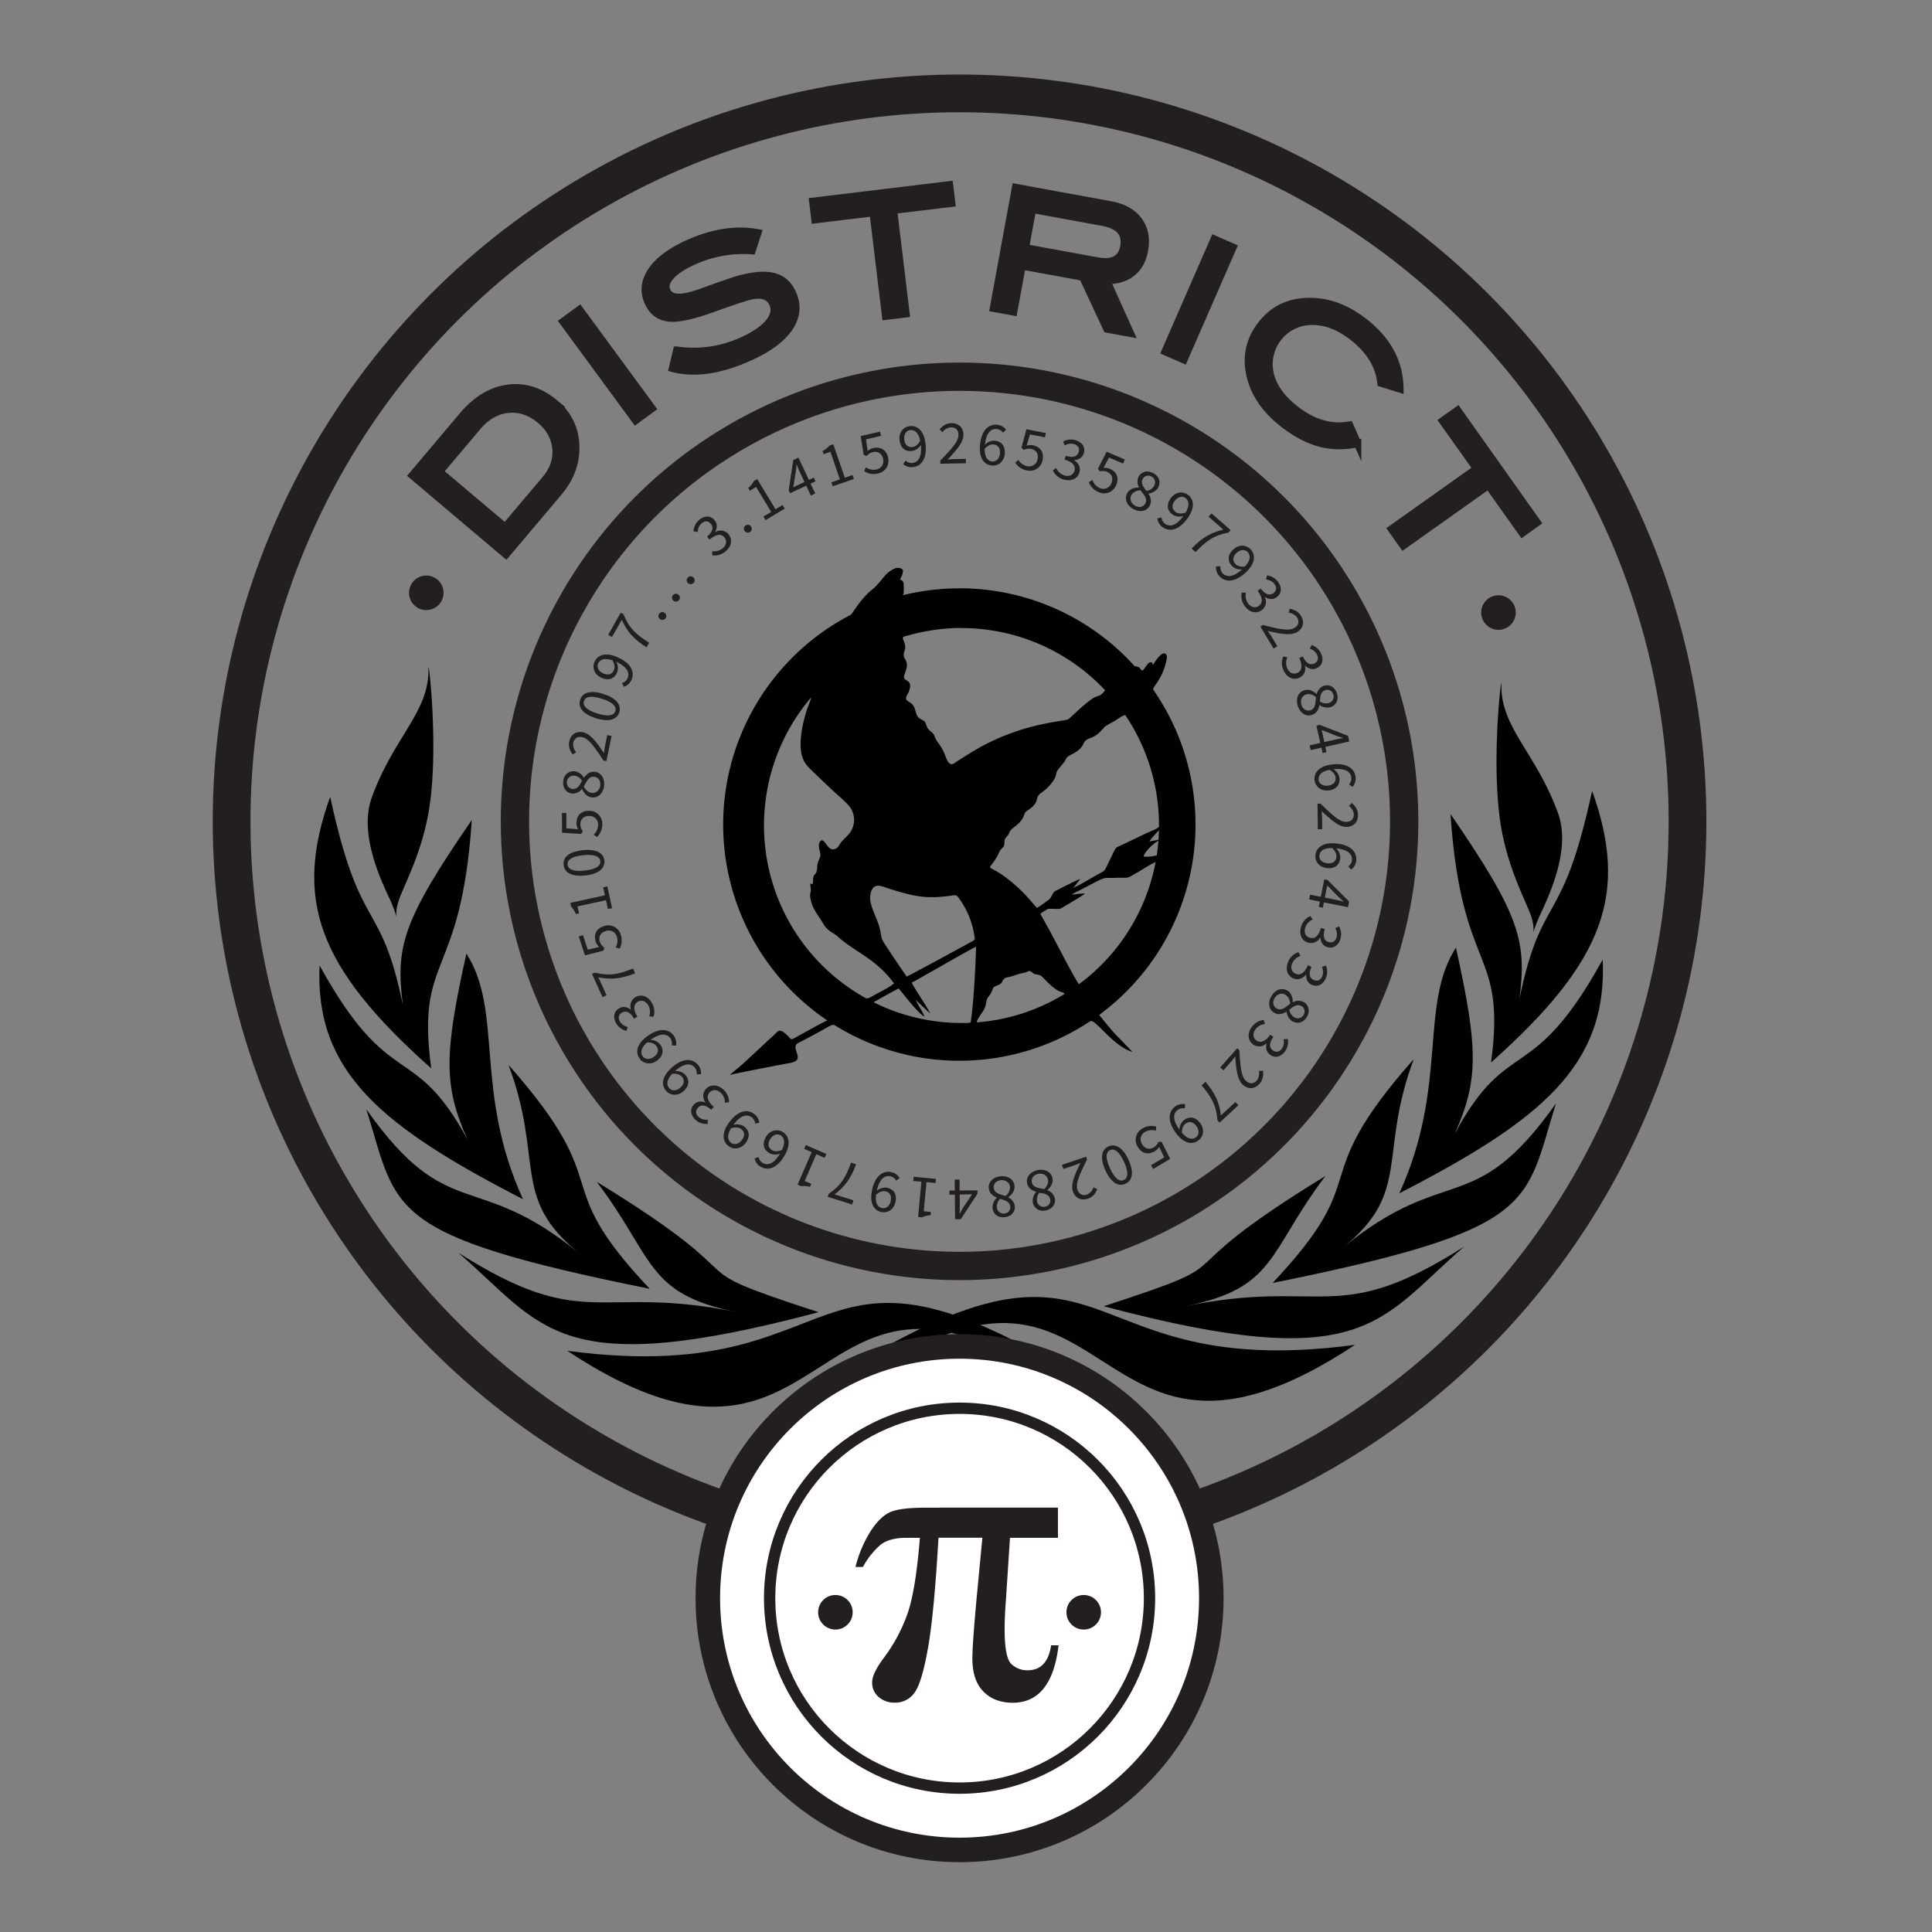 <svg id="Logo" xmlns="http://www.w3.org/2000/svg" viewBox="0 0 1024 1024"><rect x="0" y="0" width="1024" height="1024" fill="#808080" stroke="none"/><defs><style>.cls-1,.cls-2{fill:none;}.cls-1,.cls-2,.cls-4,.cls-5,.cls-8{stroke:#231f20;stroke-miterlimit:10;}.cls-1{stroke-width:20px;}.cls-2{stroke-width:15px;}.cls-3,.cls-6{fill:#010101;}.cls-4,.cls-5{fill:#fff;}.cls-4{stroke-width:13px;}.cls-5{stroke-width:6px;}.cls-6{fill-rule:evenodd;}.cls-7,.cls-8{fill:#231f20;}.cls-8{stroke-width:4px;}</style></defs><title>district pi</title><circle class="cls-1" cx="508.59" cy="435.33" r="385.83"/><circle class="cls-2" cx="508.59" cy="435.33" r="235.66"/><g id="g13108"><g id="g13110"><path id="path13112" class="cls-3" d="M594.45,762.84c-172-153.43-138.65,55.68-293.79-46.89C465.22,737.87,419,625.17,605.22,751.76l-10.77,11.08Z"/><path id="path13114" class="cls-3" d="M433.84,695.48c-81.92-26.74-23.71-11.62-117.52-69.06,30.57,40.35,25.89,59.51,74.43,69.06-73.82-15.09-80.14,11.56-147.88-31.55C288.28,703.18,295,732.38,433.84,695.48Z"/><path id="path13116" class="cls-3" d="M344.38,683.1c-55.59-58.82-15.82-51.93-74.84-118.64,19,50.81,1,70.48,37.53,99.88-55.27-45.2-69.18-14.64-112.89-76.35C211,641.75,203,654.62,344.38,683.1Z"/><path id="path13118" class="cls-3" d="M277.19,635.62c-26.11-57.23-10.32-99.61-30-130.21-11.77,53.11-12.22,70,.6,98.57-28.76-53-40.73-24-78.4-92.24C166.78,568.16,202.41,597.14,277.19,635.62Z"/><path id="path13120" class="cls-3" d="M228.57,566.27c-8.21-61.16,15.73-45.68,21.5-131.68-37,53.76-40.44,67.41-36.56,97.91-12-57.65-22.41-35.81-38.51-110.17C155.69,476.23,167.78,512.25,228.57,566.27Z"/><path class="cls-3" d="M210.19,485.94a79,79,0,0,0-4.28-10.83c-6-12.85-15.21-34.75-8.85-52.42,11.4-31.69,30.72-45.69,30-68.3-.24-7.88,6,43.49,0,76.61-3.71,20.59-11.51,35.43-15.08,44.46C209.26,482.43,210.19,485.94,210.19,485.94Z"/></g><g id="g13128"><path id="path13130" class="cls-3" d="M424.41,759.7c172-153.44,138.65,55.68,293.79-46.89C553.63,734.72,599.85,622,413.64,748.61Z"/><path id="path13132" class="cls-3" d="M585,692.34c81.92-26.74,23.71-11.62,117.52-69.06-30.57,40.35-25.89,59.51-74.43,69.06,73.82-15.09,80.14,11.56,147.87-31.55C730.58,700,723.84,729.24,585,692.34Z"/><path id="path13134" class="cls-3" d="M674.48,680c55.59-58.82,15.82-51.93,74.84-118.64-19,50.81-1,70.48-37.53,99.88C767.06,616,781,646.55,824.68,584.85,807.9,638.6,815.9,651.48,674.48,680Z"/><path id="path13136" class="cls-3" d="M741.67,632.47c26.11-57.23,10.32-99.61,30-130.21,11.77,53.11,12.22,70-.6,98.57,28.76-53,40.73-24,78.4-92.24C852.08,565,816.45,594,741.67,632.47Z"/><path id="path13138" class="cls-3" d="M790.29,563.12c8.21-61.16-15.73-45.68-21.5-131.68,36.95,53.76,40.44,67.41,36.56,97.91,12-57.65,22.41-35.81,38.51-110.17C863.16,473.08,851.07,509.11,790.29,563.12Z"/><path class="cls-3" d="M812.67,494.3a79,79,0,0,1,4.28-10.83c6-12.85,15.21-34.75,8.85-52.42-11.4-31.69-30.72-45.69-30-68.3.24-7.88-6,43.49,0,76.61,3.71,20.59,11.51,35.43,15.08,44.46C813.59,490.79,812.67,494.3,812.67,494.3Z"/></g></g><circle class="cls-4" cx="508.59" cy="847.07" r="133.43"/><circle class="cls-5" cx="508.59" cy="847.07" r="100.67"/><path class="cls-6" d="M517.92,541.83c-.41-.23-.08-.84.65-2.13,1.23-2.18,2.73-3.71,3.57-6,.48-1.32.48-2.46.86-3.71s1.13-1.83,1.83-2.92c2.05-3.17.43-3.63,4.3-5,3.07-1.12,1.39-3.49,5.18-4.14,2.35-.4,4.94-1.66,7.28-2.09,3.46-.65,2-.66,3.48-1.11,1.25-.37,1.82.67,2.75,1.25s2.41.5,3.55,1c1.36.61,6,6.68,10.37,8.54,1.05.45,1.95.33,2.51,1.29a104,104,0,0,1-46.33,15.06Zm-9.33-230a125.48,125.48,0,0,0-29.9,3.6c-.07-.45-.08-.29.21-.8A30.13,30.13,0,0,0,479,310c-.26-2.42-.65-2-2-2.94a10.16,10.16,0,0,0,1.41-3.21c.53-2.28-.12-2.09-1.51-2.85H475c-5.81,2.23-6.79,5.84-11,9.92-1.18,1.15-2.51,2.11-3.71,3.26a52.25,52.25,0,0,0-6.37,7.56c-1.82,2.59-2.28,3.47-3.13,4.18a125.23,125.23,0,0,0-12.29,214.95l0,0c-4.65,2.11-10,5.29-14.6,7.77-5.3,2.87-3.83,2.8-6.7.05-4.26-4.08-4.76-2.09-6.66-.38-5.89,5.31-11.5,10.77-17.44,16.1-2,1.78-4.18,3.42-6.11,5.19h.55c1.17-.46,29.72-6,31.13-6.19,9.26-1.54-.64-8.15,4.58-10.73,4.25-2.1,8.24-4.31,12.4-6.58s5.17-3.18,6.57-2.83a125.25,125.25,0,0,0,135.6-2,1.91,1.91,0,0,1,1.07,0c3.35,1.27,11.79,13.33,21.29,16.27-.21-.37-8-8.33-9.06-9.42-2.15-2.23-8.23-9.86-8.45-10q.21-.31.44-.59a125.21,125.21,0,0,0,28.06-172.09c.13-2,5.16-5.7,7.19-16,.64-3.27-1.49-4.07-3.6-1.93a21.43,21.43,0,0,0-3.41,4.6l-.41.5c-.14-.88-.17-.3.15-.82-2.21-2.88-3.94,2.82-5.62,3.56-.68.29-1-1.65-2.54-2-.81-.18-1.28-.24-1.6-.32a124.87,124.87,0,0,0-92.86-41.23Zm1,21A105,105,0,0,0,488.77,335l-.49.1q-4.79,1-9.42,2.42c-.77.67.06,1.62.75,4,.58,2-.27,3.17-.57,5-.26,1.57.47,2.27,1.1,3.58,1.78,3.7-1.5,7.37-.93,9.18.68,2.15,4.83,1.06,2.48,7.31-.39,1-1.62,2.75-1.45,3.78s1.92,1.76,2.71,2.39c2.64,2.09,2,6,4.05,7.72,1,.85,2.73,1.24,3.34,2.34.78,1.42.68,2.51,1.95,3.93,1,1.09,2.23,1.62,2.87,3a16,16,0,0,0,2,3.85c4.25,5.4,3.84,9.14,6.28,11.13,1.18,1,2.58-.43,3.67-1.11,4.63-2.91,9.71-6.23,14.53-8.74,23-12,41.83-12.38,44.48-13.63.65-.31,5.17-4.67,6.16-5.55a69.52,69.52,0,0,1,6.48-5.24c2-1.35,2-1.08,4-1.84,1-.36,2.32-1.92,3-2.74l-.09-.1a104.34,104.34,0,0,0-76.16-32.89Zm-79.77,36.93A104.64,104.64,0,0,0,459,529.11c1.23.2,2.27-.47,4.78-1.89,3.33-1.89,7.19-3.56,10.08-6-9.41-13-21-16.76-29.69-24.72-1.75-1.61-3.57-2.26-5.25-3.73-1.9-1.65-2.47-3.17-3.8-5.19-2.89-4.39-5-7-5.73-12.51-.21-1.56.6-2.18.31-4.28-.6-4.31,0-1.58.85-2.27s-.15-3.64,1.27-5c1.71-1.61,1-4,1.61-6.1.54-2,1.68-3.08,1.29-5.27-.32-1.82-1.37-4.53,0-6.22,2.12-2.6,3.68,4.9,7.15,4.2,2.46-.5,2.52-1.85,3.87-3.6s3-3.06,4.34-4.64a11.62,11.62,0,0,0,.75-13.63c-1.76-2.64-6.55-6.55-9.06-8.91q-4.67-4.4-9.3-8.84c-3.43-3.3-6.46-5.66-7.59-10.56-1.59-6.86.55-16.79,2.72-23.61.2-.63,2.22-5.64,2.27-6.5ZM463,531.2a104.19,104.19,0,0,0,46.65,11c1.49,0,3,0,4.44-.1.58-.32.5-1.11.76-3,1.29-9.39,2.27-28.06,2.49-37.29-2,.7-21.73,12.13-25.56,14.22-2.71,1.48-5.75,3.45-8.5,4.71.39,1.72,8.53,13.49,9.7,16.31-.29-.12-7-6.43-7.57-7.05.64,2,4.34,7.25,4.47,8.69-1.81-.67-5.76-5.4-7.21-7l-6.34-7.76c-.61.14-12.25,6.56-13.34,7.33Zm108.82-9.51a104.63,104.63,0,0,0,40.67-64.75c-2.36.87-7.46,4.25-9.9,5.63-6.44,3.64-3.18,2.34-12.59,2.73-3.18.13-4-.4-6.92,1-5,2.45-10.1,5.28-15.19,7.77,2.29,0,5-.66,7.15-.44-.46.65-9.16,5.73-10.64,6.62-3.2,1.94-2.18,1.47-7.2,1.43-2.07,0-1.68,0-3.34,1a9.16,9.16,0,0,0-2.43,1.71c0,.13,4.59,8.19,5.14,9.24q2.49,4.75,5,9.48c2.21,4.17,7.88,15.15,10.27,18.52Zm41.28-68.35q.58-3.8.88-7.69c-2.11.86-7.63,6-7.8,8.32a19.09,19.09,0,0,0,6.93-.63Zm.91-8.21q.18-2.52.25-5.07c-1,1.1-4.69,4.92-5,5.9l4.72-.83Zm.27-6.87c0-.25,0-.5,0-.75a104.15,104.15,0,0,0-17.81-58.41c-1-.34-3.93,2-5.64,3-1.54.91-4.87,2.46-5.85,3.68-5.79,7.18-9,4.25-10.77,8.49-1.57,3.81-6.19,5.39-7.93,6.54-1.15.76-1.31,1.69-2,2.75-.92,1.4-3.72,4.33-4.12,5.37-.5,1.32-.42,2.26-1.14,3.66a23.51,23.51,0,0,1-7,7.51c-3.13,2.21-1.62,3.21-3.5,6-1.66,2.5-4.17,3.24-5.13,4.58-.69,1-.75,2.16-1.5,3.28-3,4.49-5.83,4.47-7,7.47-.74,1.91-1.08,1.5-1.95,2.82s-.36,2.69-.79,4c-.33,1-1.57,1.61-2.14,2.61s-.92,2.1-1.57,3.21c-4.94,8.41-5.89,3.46,3.58,10.21a82.76,82.76,0,0,1,12.23,10.86c.77.82,5.08,5.86,5.4,6.05a55.75,55.75,0,0,0,5.54-3.85,5.16,5.16,0,0,0,2.22-2.54c.69-1.18.86-2,2.1-2.65,4.1-2,8.63-4.46,12.77-6.2l.13.13-3.13,4c-.47.32-.29,0-.43.58l.65-.38c3.81-1.68,8.54-4.73,12.32-6.81,3.49-1.92,3.18-1.14,5-4.75,1-2.13,2.07-4.28,3.1-6.42,1.83-3.82,1.41-2.83,5.07-4.65l13-6.21c1.08-.5,5.66-2.25,6.24-3.19ZM480.55,517.6c-1.25-1.76-12.42-18.11-13-19.66s-.76-3.76-1.16-5.42c-1.78-7.5-7.13-14.2-4.48-20.44,1.86-4.4,5.67-2.22,9-1.17,13.69,4.28,19.95,5.74,33.56,3.74,2.49-.37,2.75-.07,4.09,1.87a43.43,43.43,0,0,1,6.46,13.16,42.55,42.55,0,0,1,1.24,5.33c.52,3.16.93,2.87-1.67,4.29-2.12,1.16-32.56,17.82-34.11,18.3Z"/><path class="cls-7" d="M377.45,292.14a7.13,7.13,0,0,0,5.69-1.61c1.92-1.65,2.3-4,.77-5.75s-4-2-7.81,1.22l-1.35-1.57c3.39-2.92,3.39-5.19,1.95-6.85s-3.22-1.61-4.91-.15a6.36,6.36,0,0,0-2,4.54l-2.21-.35a8.65,8.65,0,0,1,2.84-5.93c2.76-2.39,6-2.64,8.24-.07,1.66,1.92,1.54,4.15.38,6.28l.09.1a5.42,5.42,0,0,1,6.92,1.07c2.43,2.81,1.6,6.53-1.32,9a8.92,8.92,0,0,1-7.16,2.27Z"/><path class="cls-7" d="M395.07,278.61a2.08,2.08,0,1,1-.36,2.86A2,2,0,0,1,395.07,278.61Z"/><path class="cls-7" d="M404.63,273.8l4.11-2.48-8-13.23-3.27,2-.9-1.49a12.48,12.48,0,0,0,3-3.62l1.77-1.07,9.7,16,3.72-2.25,1.16,1.91-10.13,6.13Z"/><path class="cls-7" d="M432.23,255.13l-2.59,1.21,2.46,5.24-2.32,1.09-2.46-5.24-8.55,4-.75-1.61,2.44-16,2.74-1.28,5.52,11.8,2.59-1.21Zm-5.84.34-2.58-5.51c-.47-1-1.15-2.69-1.57-3.73l-.12.06c0,1.15-.19,2.23-.29,3.41l-1.4,8.57Z"/><path class="cls-7" d="M440.61,255.66l4.54-1.57-5-14.62-3.61,1.24-.57-1.65a12.49,12.49,0,0,0,3.69-2.91l2-.68,6.11,17.72,4.1-1.42.73,2.11-11.19,3.86Z"/><path class="cls-7" d="M458.91,247.68a7.14,7.14,0,0,0,5.7,1.15,4.53,4.53,0,0,0,3.41-5.72c-.65-2.82-2.77-4.09-5.4-3.48a5.91,5.91,0,0,0-3.21,2.06l-1.62-.57-1.6-10,10.23-2.36L467,231,459,232.86l.85,6.19a6.44,6.44,0,0,1,3-1.56c3.5-.81,6.81.52,7.83,4.95a6.87,6.87,0,0,1-5.3,8.52,9.21,9.21,0,0,1-7.35-1.24Z"/><path class="cls-7" d="M480,244.12a4.6,4.6,0,0,0,3.63,1.24c2.94-.36,5.14-3,4.42-9.62a6.58,6.58,0,0,1-4.57,3.28c-3.59.44-6.17-1.43-6.7-5.71-.49-4,2-7,5.32-7.45,4.11-.51,7.59,2.45,8.42,9.14,1,8.36-2.36,12.06-6.51,12.57a6.71,6.71,0,0,1-5.3-1.57Zm7.72-10.5c-.86-4-2.72-6-5.37-5.64-2,.25-3.4,2.27-3.06,5s1.81,4.25,4.39,3.93C485,236.77,486.55,235.79,487.71,233.62Z"/><path class="cls-7" d="M498.37,244.12c6.21-6.39,9.69-10.24,9.64-13.63,0-2.4-1.39-4.09-4.05-4a6.19,6.19,0,0,0-4.43,2.61l-1.57-1.52c1.71-1.94,3.56-3.25,6.29-3.3,3.88-.07,6.33,2.36,6.39,6.08.07,3.95-3.45,7.93-8.33,13.21,1.15-.12,2.43-.24,3.52-.26l6.09-.11,0,2.34-13.55.24Z"/><path class="cls-7" d="M531.59,229.32a4.57,4.57,0,0,0-3.3-1.94c-2.92-.25-5.57,1.79-6.28,8.4a6.7,6.7,0,0,1,5.11-2.2c3.61.31,5.78,2.68,5.41,7-.35,4-3.4,6.47-6.78,6.18-4.1-.36-6.92-4-6.34-10.69.73-8.39,4.81-11.31,9-10.94a6.62,6.62,0,0,1,4.85,2.67Zm-1.62,11c.24-2.72-.89-4.54-3.48-4.76-1.31-.11-3,.53-4.6,2.37,0,4.09,1.39,6.43,4,6.66C528,244.8,529.73,243.1,530,240.34Z"/><path class="cls-7" d="M539.76,243.74a7.14,7.14,0,0,0,4.75,3.37,4.53,4.53,0,0,0,5.44-3.84c.55-2.84-.87-4.86-3.52-5.37a5.91,5.91,0,0,0-3.77.58l-1.25-1.18,2.6-9.79,10.3,2-.44,2.29-8-1.55-1.73,6a6.44,6.44,0,0,1,3.33-.23c3.52.68,6,3.24,5.15,7.7a6.87,6.87,0,0,1-8.3,5.63,9.2,9.2,0,0,1-6.21-4.12Z"/><path class="cls-7" d="M559.79,248a7.12,7.12,0,0,0,4.4,4c2.42.74,4.6-.18,5.28-2.41.73-2.39-.42-4.49-5.2-6l.61-2c4.28,1.31,6.19.1,6.84-2,.59-2-.35-3.58-2.49-4.23a6.37,6.37,0,0,0-4.9.74l-.88-2.06a8.64,8.64,0,0,1,6.53-.76c3.49,1.07,5.44,3.69,4.45,6.93-.74,2.42-2.69,3.51-5.11,3.67l0,.13a5.42,5.42,0,0,1,2.79,6.42c-1.08,3.56-4.67,4.83-8.35,3.71a8.92,8.92,0,0,1-5.74-4.85Z"/><path class="cls-7" d="M579,254.41a7.14,7.14,0,0,0,3.94,4.28,4.53,4.53,0,0,0,6.12-2.62c1.13-2.66.17-4.93-2.32-6a5.91,5.91,0,0,0-3.8-.22l-1-1.41,4.59-9,9.66,4.11-.91,2.15-7.48-3.18L584.9,248a6.45,6.45,0,0,1,3.3.47c3.3,1.4,5.2,4.43,3.42,8.61a6.86,6.86,0,0,1-9.29,3.77,9.2,9.2,0,0,1-5.21-5.32Z"/><path class="cls-7" d="M603.65,258.39l.06-.11a6,6,0,0,1-.21-5.65c1.57-2.82,4.86-3.47,7.83-1.82,3.19,1.77,4,4.92,2.46,7.76a6.91,6.91,0,0,1-5,3l-.06.12c1.11,1.86,1.94,4,.57,6.49-1.52,2.73-5.08,3.58-8.64,1.59s-4.82-5.47-3.21-8.37C598.77,259,601.41,258.35,603.65,258.39Zm-2,9.68c2.13,1.18,4.33.68,5.38-1.22,1.31-2.36-.54-4.51-2.59-7-2,.16-3.85.91-4.78,2.57C598.57,264.41,599.45,266.82,601.69,268.07Zm10-10.51a3.5,3.5,0,0,0-1.38-5,3.25,3.25,0,0,0-4.61,1.31c-1.21,2.18.29,4.22,2,6.32A5.66,5.66,0,0,0,611.68,257.55Z"/><path class="cls-7" d="M615.65,274.27a4.6,4.6,0,0,0,1.86,3.36c2.42,1.7,5.79,1.26,9.73-4.17a6.58,6.58,0,0,1-5.59-.63c-3-2.08-3.62-5.2-1.14-8.73,2.31-3.28,6.2-3.89,8.94-2,3.39,2.39,4,6.91.1,12.42-4.85,6.89-9.84,7.35-13.26,4.95a6.71,6.71,0,0,1-2.87-4.72Zm12.77-2.6c2.05-3.54,2-6.25-.2-7.78-1.67-1.17-4-.6-5.64,1.66s-1.51,4.37.62,5.87C624.3,272.2,626.1,272.5,628.42,271.68Z"/><path class="cls-7" d="M648.44,280.73l-7.88-6.88,1.54-1.76,10.18,8.9-1.1,1.26c-7.92,1.51-11.82,4.43-17.49,10.36l-2.11-1.84C637,285.06,641.53,282.34,648.44,280.73Z"/><path class="cls-7" d="M646.86,300.15a4.6,4.6,0,0,0,1.12,3.67c2,2.17,5.41,2.43,10.39-2.07A6.58,6.58,0,0,1,653,300c-2.46-2.65-2.47-5.84.69-8.78,2.94-2.73,6.87-2.52,9.15-.06,2.82,3,2.47,7.59-2.47,12.18-6.17,5.74-11.15,5.16-14,2.1a6.71,6.71,0,0,1-1.84-5.21Zm13,.1c2.74-3,3.23-5.7,1.42-7.65-1.39-1.49-3.84-1.42-5.86.46s-2.38,4-.61,5.87C655.76,299.92,657.46,300.58,659.89,300.25Z"/><path class="cls-7" d="M660.36,314.12a7.13,7.13,0,0,0,1.23,5.79c1.52,2,3.82,2.56,5.69,1.16s2.31-3.88-.7-7.88l1.66-1.25c2.69,3.58,4.95,3.73,6.71,2.41s1.83-3.1.48-4.89a6.37,6.37,0,0,0-4.4-2.29l.5-2.19a8.64,8.64,0,0,1,5.72,3.23c2.2,2.92,2.23,6.19-.48,8.23-2,1.52-4.24,1.26-6.29,0l-.11.08a5.42,5.42,0,0,1-1.53,6.83c-3,2.23-6.62,1.15-8.94-1.92a8.92,8.92,0,0,1-1.79-7.3Z"/><path class="cls-7" d="M669.42,331.27c8.63,2.19,13.71,3.3,16.61,1.56,2.06-1.23,2.85-3.24,1.48-5.53a6.18,6.18,0,0,0-4.47-2.54l.53-2.12c2.53.52,4.6,1.47,6,3.81,2,3.33,1.11,6.66-2.08,8.57-3.39,2-8.59,1-15.6-.63.68.94,1.42,2,2,2.92l3.13,5.22-2,1.2-7-11.63Z"/><path class="cls-7" d="M682.33,348.4a7.13,7.13,0,0,0,0,5.92c1.06,2.3,3.2,3.3,5.32,2.32s3.07-3.31,1-7.85l1.88-.87c1.88,4.06,4.05,4.68,6.05,3.76,1.85-.86,2.44-2.65,1.5-4.68a6.36,6.36,0,0,0-3.82-3.16l.94-2a8.64,8.64,0,0,1,4.92,4.36c1.53,3.31.88,6.52-2.2,7.94-2.3,1.06-4.41.34-6.14-1.36l-.12.06a5.42,5.42,0,0,1-2.93,6.36c-3.37,1.56-6.72-.26-8.34-3.75a8.92,8.92,0,0,1-.21-7.51Z"/><path class="cls-7" d="M697.79,367.84l.13,0a6,6,0,0,1,3.64-4.33c3.05-1,5.93.69,7,3.9,1.17,3.46-.31,6.36-3.39,7.41a6.91,6.91,0,0,1-5.73-1.11l-.13,0c-.42,2.13-1.25,4.28-3.93,5.19-3,1-6.16-.75-7.47-4.62s.09-7.29,3.24-8.36C693.75,365,696.16,366.31,697.79,367.84Zm-7.95,5.86c.78,2.3,2.76,3.41,4.81,2.71,2.55-.87,2.63-3.71,2.81-7-1.6-1.23-3.47-1.92-5.27-1.3C690,368.89,689,371.27,689.85,373.7Zm14.46-1.09a3.5,3.5,0,0,0,2.34-4.65,3.25,3.25,0,0,0-4.3-2.12c-2.37.8-2.62,3.32-2.74,6A5.66,5.66,0,0,0,704.31,372.61Z"/><path class="cls-7" d="M701,399.07l-.63-2.79-5.65,1.28-.57-2.5,5.65-1.28-2.09-9.21,1.73-.39L714.48,390l.67,3-12.71,2.88.63,2.79Zm.92-5.77,5.94-1.34c1.09-.25,2.88-.55,4-.73l0-.13c-1.11-.29-2.14-.66-3.27-1l-8.08-3.2Z"/><path class="cls-7" d="M715,415.74a4.57,4.57,0,0,0,1.23-3.62c-.35-2.91-2.89-5.09-9.51-4.44a6.71,6.71,0,0,1,3.19,4.56c.43,3.59-1.45,6.2-5.73,6.71-4,.47-7-2-7.43-5.38-.49-4.08,2.48-7.58,9.18-8.38,8.36-1,12,2.41,12.54,6.56a6.62,6.62,0,0,1-1.62,5.3Zm-11.12.66c2.71-.32,4.26-1.8,4-4.38-.16-1.31-1.13-2.85-3.26-4-4,.81-6,2.67-5.7,5.32C699.13,415.37,701.14,416.72,703.89,416.4Z"/><path class="cls-7" d="M699.9,425.92c6.37,6.23,10.2,9.73,13.59,9.69,2.4,0,4.09-1.37,4.06-4a6.18,6.18,0,0,0-2.59-4.44l1.53-1.57c1.93,1.72,3.24,3.58,3.28,6.31.05,3.88-2.38,6.32-6.1,6.37-3.95.05-7.91-3.48-13.18-8.38.11,1.15.23,2.43.25,3.52l.08,6.09-2.33,0-.18-13.55Z"/><path class="cls-7" d="M714.56,459.22a4.58,4.58,0,0,0,2-3.29c.27-2.92-1.77-5.58-8.38-6.31a6.7,6.7,0,0,1,2.18,5.12c-.33,3.6-2.71,5.77-7,5.38-4-.37-6.46-3.43-6.15-6.81.37-4.1,4-6.9,10.72-6.29,8.39.77,11.29,4.86,10.91,9a6.62,6.62,0,0,1-2.69,4.84Zm-11-1.67c2.72.25,4.54-.87,4.78-3.46.12-1.31-.52-3-2.36-4.61-4.09,0-6.44,1.36-6.68,4C699.1,455.56,700.79,457.3,703.54,457.55Z"/><path class="cls-7" d="M699,480.65l.56-2.81-5.68-1.13.5-2.52,5.68,1.13,1.84-9.26,1.74.35,11.42,11.42-.59,3-12.78-2.53-.56,2.81Zm3.19-4.9,6,1.18c1.1.22,2.85.67,3.94.95l0-.13c-.9-.71-1.69-1.47-2.57-2.25l-6.08-6.2Z"/><path class="cls-7" d="M695.78,487.34a7.12,7.12,0,0,0-4,4.38c-.75,2.42.16,4.6,2.39,5.29,2.39.74,4.5-.4,6-5.17l2,.61c-1.33,4.27-.13,6.2,2,6.85,1.95.6,3.58-.34,4.25-2.47a6.36,6.36,0,0,0-.72-4.91l2.06-.88a8.65,8.65,0,0,1,.73,6.53c-1.08,3.49-3.71,5.43-7,4.42-2.42-.75-3.5-2.71-3.65-5.13l-.13,0a5.42,5.42,0,0,1-6.44,2.76c-3.55-1.1-4.81-4.7-3.67-8.37a8.92,8.92,0,0,1,4.87-5.72Z"/><path class="cls-7" d="M689.32,506.67a7.13,7.13,0,0,0-4.42,3.94c-1,2.33-.33,4.59,1.82,5.51s4.51.08,6.49-4.51l1.9.82c-1.77,4.11-.78,6.15,1.24,7s3.6,0,4.48-2a6.36,6.36,0,0,0-.2-5l2.14-.65a8.64,8.64,0,0,1,0,6.57c-1.44,3.36-4.27,5-7.38,3.67-2.33-1-3.2-3.06-3.09-5.48l-.12-.05a5.42,5.42,0,0,1-6.69,2.06c-3.42-1.47-4.29-5.18-2.77-8.71a8.93,8.93,0,0,1,5.45-5.18Z"/><path class="cls-7" d="M685.18,531.16l.11.07a6,6,0,0,1,5.65-.18c2.81,1.58,3.45,4.88,1.79,7.83-1.79,3.18-4.94,4-7.78,2.42a6.91,6.91,0,0,1-3-5l-.11-.07c-1.87,1.1-4,1.93-6.49.54-2.72-1.53-3.55-5.09-1.55-8.65s5.49-4.8,8.39-3.17C684.56,526.28,685.22,528.92,685.18,531.16Zm-9.67-2c-1.19,2.12-.7,4.33,1.2,5.39,2.35,1.32,4.52-.52,7.06-2.56a5.68,5.68,0,0,0-2.55-4.79C679.18,526,676.76,526.92,675.51,529.16Zm10.47,10a3.5,3.5,0,0,0,5-1.36,3.25,3.25,0,0,0-1.29-4.61c-2.18-1.22-4.23.27-6.33,2A5.66,5.66,0,0,0,686,539.19Z"/><path class="cls-7" d="M670.47,542.77a7.12,7.12,0,0,0-5.14,2.92c-1.47,2.07-1.28,4.42.62,5.77s4.4,1,7.29-3.05l1.69,1.2c-2.59,3.65-2.05,5.85-.26,7.12s3.51.8,4.8-1a6.36,6.36,0,0,0,.85-4.89l2.23-.19a8.64,8.64,0,0,1-1.34,6.43c-2.12,3-5.22,4-8,2-2.06-1.47-2.48-3.66-1.87-6l-.11-.08a5.41,5.41,0,0,1-7,.62c-3-2.15-3.11-6-.88-9.1a8.92,8.92,0,0,1,6.41-3.92Z"/><path class="cls-7" d="M656.88,556.61c.54,8.89,1,14.06,3.57,16.3,1.8,1.59,4,1.73,5.72-.27a6.19,6.19,0,0,0,1.06-5l2.18-.14c.28,2.57,0,4.82-1.8,6.88-2.57,2.91-6,3.08-8.8.63-3-2.61-3.53-7.89-4.14-15.05-.69.93-1.46,2-2.18,2.77l-4,4.57-1.75-1.54,9-10.17Z"/><path class="cls-7" d="M647.1,591.19l7.69-7.09,1.58,1.72L646.43,595l-1.14-1.23c-.65-8-3.14-12.23-8.42-18.5l2.05-1.9C644,579.4,646.24,584.15,647.1,591.19Z"/><path class="cls-7" d="M628,587.53a4.61,4.61,0,0,0-3.77.72c-2.37,1.77-3,5.11.93,10.55a6.58,6.58,0,0,1,2.34-5.11c2.9-2.16,6.07-1.82,8.65,1.64,2.4,3.22,1.76,7.1-.93,9.11-3.32,2.48-7.81,1.64-11.84-3.77-5-6.75-3.92-11.65-.57-14.15a6.71,6.71,0,0,1,5.38-1.26Zm-1.51,12.95c2.73,3.05,5.32,3.83,7.46,2.24,1.64-1.22,1.83-3.66.17-5.88s-3.68-2.79-5.77-1.24C627.22,596.41,626.38,598,626.44,600.48Z"/><path class="cls-7" d="M612.63,599.31a7.15,7.15,0,0,0-5.78.64,4.53,4.53,0,0,0-1.51,6.48c1.48,2.49,3.88,3.06,6.2,1.68a5.92,5.92,0,0,0,2.43-2.93l1.71.05,4.56,9-9,5.35-1.19-2,7-4.14-2.69-5.63a6.44,6.44,0,0,1-2.34,2.38c-3.08,1.83-6.64,1.57-9-2.34a6.86,6.86,0,0,1,2.46-9.72,9.21,9.21,0,0,1,7.38-1Z"/><path class="cls-7" d="M598.16,614.76c2.93,6.4,2.2,10.9-1.63,12.65s-7.68-.65-10.61-7-2.26-11,1.54-12.76S595.23,608.36,598.16,614.76Zm-9.84,4.5c2.56,5.59,5.1,7.18,7.31,6.17s2.7-4,.14-9.58-5.15-7.3-7.4-6.28S585.75,613.67,588.31,619.27Z"/><path class="cls-7" d="M576.14,614.62c-4,8-6.16,12.68-5.08,15.89.76,2.28,2.55,3.48,5.08,2.63a6.19,6.19,0,0,0,3.44-3.82l2,1c-1,2.36-2.42,4.18-5,5-3.68,1.23-6.74-.34-7.92-3.87-1.25-3.74.9-8.6,4-15.1-1.06.46-2.25,1-3.28,1.3l-5.77,1.93-.74-2.21,12.85-4.31Z"/><path class="cls-7" d="M555.14,630.75l0,.13a6,6,0,0,1,3.91,4.09c.7,3.15-1.33,5.82-4.64,6.56-3.57.79-6.29-1-7-4.18a6.91,6.91,0,0,1,1.73-5.57l0-.13c-2.07-.65-4.12-1.71-4.74-4.48-.68-3.05,1.42-6,5.41-6.93s7.24.89,8,4.13C558.36,627,556.84,629.29,555.14,630.75Zm-5-8.54c-2.38.53-3.69,2.37-3.22,4.49.58,2.63,3.4,3,6.62,3.55,1.4-1.46,2.28-3.24,1.87-5.1C554.94,622.87,552.68,621.65,550.18,622.21Zm-.49,14.5a3.5,3.5,0,0,0,4.37,2.84,3.25,3.25,0,0,0,2.57-4c-.54-2.44-3-3-5.71-3.38A5.65,5.65,0,0,0,549.69,636.71Z"/><path class="cls-7" d="M534.39,634.53l0,.13a6,6,0,0,1,3.46,4.47c.37,3.2-1.94,5.65-5.3,6-3.63.41-6.15-1.65-6.52-4.89a6.91,6.91,0,0,1,2.3-5.36v-.13c-2-.87-3.92-2.14-4.24-4.95-.35-3.11,2-5.86,6.1-6.33s7.11,1.64,7.49,4.94C538,631.17,536.24,633.26,534.39,634.53Zm-4-9c-2.42.28-3.92,2-3.67,4.13.31,2.68,3.07,3.36,6.21,4.23a5.69,5.69,0,0,0,2.39-4.88C535,626.67,532.9,625.23,530.35,625.52Zm-2,14.37a3.5,3.5,0,0,0,4.05,3.28,3.25,3.25,0,0,0,3-3.75c-.28-2.49-2.69-3.27-5.32-4A5.66,5.66,0,0,0,528.35,639.89Z"/><path class="cls-7" d="M503.2,631l2.86,0-.05-5.79,2.57,0,.05,5.79,9.44-.09,0,1.78-8.85,13.51-3,0-.12-13-2.86,0Zm5.45,2.12.06,6.09c0,1.12-.07,2.93-.13,4h.13c.52-1,1.1-2,1.68-3l4.83-7.22Z"/><path class="cls-7" d="M495.84,627l-4.78-.45L489.6,642l3.8.36-.17,1.74a12.49,12.49,0,0,0-4.57,1.12l-2.06-.2,1.78-18.67-4.32-.41.21-2.23,11.79,1.12Z"/><path class="cls-7" d="M475,625.78a4.6,4.6,0,0,0-3.05-2.33c-2.9-.59-5.81,1.17-7.24,7.73a6.58,6.58,0,0,1,5.37-1.67c3.55.72,5.41,3.31,4.55,7.54-.8,3.93-4.11,6-7.4,5.38-4.06-.82-6.43-4.72-5.09-11.34,1.67-8.26,6.06-10.69,10.15-9.86a6.72,6.72,0,0,1,4.53,3.17ZM464.3,633.3c-.46,4.07.69,6.52,3.31,7,2,.41,3.95-1.08,4.49-3.79s-.38-4.61-2.92-5.12C467.85,631.16,466.09,631.61,464.3,633.3Z"/><path class="cls-7" d="M442.34,633.05l10,3.14-.7,2.23-12.9-4.06.5-1.6c6.65-4.57,9-8.81,11.85-16.52l2.67.84C451,624.51,448,628.8,442.34,633.05Z"/><path class="cls-7" d="M437.07,613.68l-4.4-1.92-6.17,14.18,3.5,1.52-.69,1.6a12.48,12.48,0,0,0-4.69-.35l-1.9-.83,7.48-17.2-4-1.73.89-2.05L438,611.63Z"/><path class="cls-7" d="M402.08,613.25a4.57,4.57,0,0,0,2.19,3.14c2.55,1.45,5.81.69,9.21-5a6.71,6.71,0,0,1-5.56-.13c-3.15-1.79-4.14-4.85-2-8.59,2-3.49,5.79-4.47,8.74-2.8,3.58,2,4.64,6.49,1.31,12.36-4.16,7.33-9.09,8.27-12.72,6.21a6.62,6.62,0,0,1-3.3-4.45Zm6.06-9.35c-1.35,2.38-1.08,4.5,1.18,5.78,1.15.65,3,.78,5.17-.24,1.73-3.71,1.42-6.42-.9-7.74C411.79,600.67,409.51,601.49,408.14,603.9Z"/><path class="cls-7" d="M400.25,595.54a4.6,4.6,0,0,0-1.83-3.37c-2.41-1.72-5.78-1.31-9.77,4.09a6.58,6.58,0,0,1,5.58.68c2.94,2.11,3.58,5.23,1.06,8.74-2.34,3.26-6.23,3.83-9,1.88-3.37-2.41-3.93-6.94,0-12.42,4.91-6.84,9.9-7.27,13.3-4.83a6.71,6.71,0,0,1,2.83,4.74ZM387.46,598c-2.08,3.53-2,6.23.13,7.78,1.66,1.19,4,.63,5.65-1.62s1.54-4.36-.57-5.87C391.58,597.54,389.78,597.22,387.46,598Z"/><path class="cls-7" d="M384.22,584.51a7.12,7.12,0,0,0-2.35-5.43c-1.89-1.68-4.25-1.75-5.8,0s-1.5,4.26,2.24,7.58l-1.38,1.55c-3.34-3-5.59-2.68-7.05-1s-1.17,3.4.5,4.89a6.36,6.36,0,0,0,4.76,1.37l-.05,2.24a8.64,8.64,0,0,1-6.25-2c-2.73-2.42-3.41-5.62-1.16-8.16,1.68-1.89,3.91-2.07,6.17-1.2l.09-.1a5.41,5.41,0,0,1,.15-7c2.47-2.78,6.26-2.44,9.14.11a8.92,8.92,0,0,1,3.2,6.8Z"/><path class="cls-7" d="M369.25,569.39a4.6,4.6,0,0,0-1.09-3.68c-2-2.18-5.39-2.48-10.4,2a6.58,6.58,0,0,1,5.32,1.82c2.44,2.67,2.42,5.86-.76,8.77-3,2.71-6.89,2.46-9.15,0-2.8-3.06-2.41-7.61,2.57-12.16,6.21-5.68,11.19-5.07,14-2a6.72,6.72,0,0,1,1.79,5.23Zm-13-.21c-2.77,3-3.28,5.68-1.48,7.64,1.38,1.5,3.82,1.45,5.86-.41s2.41-3.95.66-5.86C360.35,569.55,358.65,568.87,356.22,569.18Z"/><path class="cls-7" d="M356,554.05a4.61,4.61,0,0,0-.7-3.78c-1.76-2.38-5.1-3-10.55.89a6.58,6.58,0,0,1,5.1,2.37c2.15,2.91,1.79,6.08-1.67,8.64-3.23,2.39-7.1,1.73-9.1-1-2.46-3.33-1.6-7.82,3.82-11.82,6.77-5,11.66-3.87,14.14-.51a6.71,6.71,0,0,1,1.24,5.38ZM343,552.49c-3.07,2.71-3.85,5.3-2.27,7.44,1.21,1.64,3.65,1.84,5.87.2s2.81-3.67,1.27-5.76C347.08,553.29,345.47,552.43,343,552.49Z"/><path class="cls-7" d="M344.12,538.66a7.13,7.13,0,0,0-.56-5.89c-1.28-2.18-3.5-3-5.52-1.8s-2.74,3.59-.21,7.91l-1.79,1c-2.27-3.86-4.49-4.27-6.39-3.15s-2.17,2.88-1,4.8a6.37,6.37,0,0,0,4.11,2.78l-.74,2.11a8.64,8.64,0,0,1-5.32-3.86c-1.85-3.15-1.51-6.4,1.42-8.12,2.19-1.28,4.36-.76,6.25.76l.11-.07a5.42,5.42,0,0,1,2.3-6.62c3.21-1.88,6.71-.39,8.66,2.93a8.92,8.92,0,0,1,.94,7.46Z"/><path class="cls-7" d="M317.16,518l4.32,9.53-2.13,1-5.58-12.32,1.53-.69c7.83,1.91,12.6.87,20.21-2.18l1.15,2.55C329.32,518.73,324.11,519.35,317.16,518Z"/><path class="cls-7" d="M326.31,502.15a7.14,7.14,0,0,0,.62-5.78,4.53,4.53,0,0,0-6-2.87c-2.75.91-3.81,3.13-3,5.69a5.91,5.91,0,0,0,2.34,3l-.42,1.66-9.81,2.51-3.29-10,2.22-.73,2.55,7.72,6.08-1.42a6.45,6.45,0,0,1-1.82-2.79c-1.13-3.41-.11-6.83,4.2-8.25a6.86,6.86,0,0,1,9,4.48,9.2,9.2,0,0,1-.56,7.43Z"/><path class="cls-7" d="M322.2,481.82l-1-4.69-15.11,3.29.81,3.73-1.7.37a12.48,12.48,0,0,0-2.46-4l-.44-2,18.33-4-.92-4.24,2.19-.48,2.52,11.58Z"/><path class="cls-7" d="M310.23,464c-7,.77-11-1.34-11.5-5.52s3-7.08,10-7.85,11.17,1.32,11.62,5.47S317.22,463.27,310.23,464ZM309,453.28c-6.12.67-8.42,2.58-8.16,5s2.93,3.81,9.05,3.14,8.55-2.59,8.28-5S315.16,452.61,309,453.28Z"/><path class="cls-7" d="M314.64,442.38a7.14,7.14,0,0,0,2.38-5.31,4.53,4.53,0,0,0-4.83-4.58c-2.9,0-4.6,1.8-4.58,4.5a5.91,5.91,0,0,0,1.3,3.58L308,442l-10.1-.64-.05-10.5h2.34l0,8.13,6.22.53a6.44,6.44,0,0,1-.87-3.22c0-3.59,2-6.52,6.55-6.55a6.86,6.86,0,0,1,7.14,7,9.2,9.2,0,0,1-2.83,6.89Z"/><path class="cls-7" d="M308.53,418.17h-.13a6,6,0,0,1-5.1,2.43c-3.21-.32-5.11-3.09-4.78-6.46.36-3.63,2.91-5.66,6.16-5.34a6.91,6.91,0,0,1,4.75,3.38h.13c1.27-1.76,2.92-3.38,5.73-3.1,3.11.31,5.3,3.24,4.89,7.3s-3.11,6.6-6.41,6.27C311.06,422.39,309.39,420.24,308.53,418.17Zm-4-7a3.51,3.51,0,0,0-4.06,3.27,3.25,3.25,0,0,0,3,3.71c2.49.25,3.77-1.94,5-4.36A5.66,5.66,0,0,0,304.57,411.13Zm13.62,5c.24-2.42-1.1-4.24-3.26-4.46-2.69-.27-3.93,2.29-5.44,5.18.95,1.78,2.36,3.18,4.26,3.37C316.08,420.45,317.94,418.68,318.2,416.13Z"/><path class="cls-7" d="M319.83,403.11c-4.87-7.46-7.86-11.71-11.18-12.39-2.35-.49-4.29.46-4.83,3.06a6.19,6.19,0,0,0,1.57,4.9l-1.83,1.2c-1.52-2.09-2.39-4.19-1.84-6.87.79-3.8,3.69-5.65,7.33-4.9,3.87.8,7,5.11,11.06,11,.14-1.15.3-2.42.52-3.49l1.23-6,2.29.47-2.75,13.27Z"/><path class="cls-7" d="M315.75,380.65c-6.71-2.14-9.54-5.71-8.26-9.72s5.65-5.24,12.35-3.1,9.66,5.75,8.39,9.73S322.46,382.79,315.75,380.65ZM319,370.34c-5.86-1.87-8.74-1.07-9.48,1.25s1.13,4.68,7,6.55,8.87,1.11,9.62-1.24S324.9,372.21,319,370.34Z"/><path class="cls-7" d="M329.68,362a4.61,4.61,0,0,0,2.93-2.49c1.19-2.71.09-5.93-6-8.72a6.58,6.58,0,0,1,.48,5.6c-1.46,3.31-4.39,4.58-8.33,2.84-3.67-1.62-5-5.31-3.68-8.38,1.67-3.79,6-5.27,12.16-2.55,7.71,3.39,9.15,8.2,7.47,12a6.71,6.71,0,0,1-4.06,3.75Zm-5.07-12c-3.88-1.31-6.52-.71-7.59,1.73-.82,1.87.21,4.08,2.74,5.2s4.58.62,5.63-1.76C325.94,353.89,325.88,352.06,324.61,350Z"/><path class="cls-7" d="M329.55,328.55l-5.2,9.08-2-1.16L329,324.73l1.46.83c3,7.47,6.67,10.72,13.6,15.11l-1.39,2.43C336,338.87,332.48,335,329.55,328.55Z"/><path class="cls-7" d="M349.32,325.41a2.07,2.07,0,1,1,.61,2.82A2,2,0,0,1,349.32,325.41Z"/><path class="cls-7" d="M356.59,315.59a2.07,2.07,0,1,1,.43,2.85A2,2,0,0,1,356.59,315.59Z"/><path class="cls-7" d="M364.47,306.23a2.08,2.08,0,1,1,.25,2.88A2,2,0,0,1,364.47,306.23Z"/><path class="cls-8" d="M245.08,220.55q10.94-13,24.23-14.71t24.87,8a29.56,29.56,0,0,1,10.91,23q.27,13-9.06,24.06l-27.85,33-49.62-41.93ZM289.21,254q6.25-7.4,5.5-16.21t-8.26-15.14q-8-6.74-17.18-5.77t-16.21,9.27L232.91,250l34.82,29.42Z"/><path class="cls-8" d="M345.59,216.46l-8.68,6.37-38.45-52.36,8.68-6.37Z"/><path class="cls-8" d="M398.57,132.81a64.21,64.21,0,0,0-29.91,5.07q-9.12,4-13,8.26t-2.26,8q1.73,3.94,7.7,3.48,4.28-.3,12.87-3.49,12.69-4.58,16.85-5.82,11.82-3.42,18.93-1.73t10.35,9.08q4.14,9.45-2,18.3t-21.81,15.73q-22.77,10-39.82,5.49l2.29-9.53a61.81,61.81,0,0,0,33.83-4.63q10.44-4.57,14.93-10,4.28-5.21,2.16-10.06-2.48-5.67-10.55-4.39-4.21.67-21.28,6.88-15.14,5.46-22.36,5.09-8.42-.43-12-8.56-3.67-8.38,2.05-16.67t20-14.55q19.23-8.43,36.07-5.32Z"/><path class="cls-8" d="M504.35,107.66l-30.82,3.72,6.62,54.88-10.69,1.29-6.62-54.88L432,116.38l-1.16-9.62L503.19,98Z"/><path class="cls-8" d="M599.07,176.61l-12.32-2.26-12.83-27.53-32.25-5.92-4.47,24.36-10.59-1.94,11.72-63.9,50.39,9.24q10.06,1.84,14.8,8.33t3,15.75q-1.49,8.12-7.07,12.2-5.17,3.8-13,3.64Zm-17.44-38.23q12.27,2.25,14.08-7.63,1.94-10.59-11.29-13l-37.24-6.83-3.76,20.48Z"/><path class="cls-8" d="M627.46,190.63l-9.87-4.31,26-59.54,9.87,4.31Z"/><path class="cls-8" d="M741.92,206.09,732,203q-1.54-14.33-15.7-25-10.73-8.12-21.66-7.73a22.79,22.79,0,0,0-21.43,28.17q2.6,10.47,14,19.07,13.74,10.4,28.05,7.84l4.28,9.66a41.76,41.76,0,0,1-19.75-.15q-9.24-2.44-19-9.85Q667,214.54,663.11,200.8q-4.42-15.72,5.22-28.46,9.47-12.52,26-12.5,14.41,0,27.93,10.22Q741.73,184.79,741.92,206.09Z"/><path class="cls-8" d="M806.87,282.52l-18-25.33-45.09,32-6.23-8.78,45.09-32-18-25.33,7.91-5.6,42.13,59.44Z"/><path class="cls-7" d="M560.73,799.08v16H535.32l-2.19,33.3q-.66,8.65-.66,15,0,15.23,3.56,18.57a12.11,12.11,0,0,0,8.6,3.34q10.51,0,12.49-13.25h3.94q-3.61,30.45-24.32,30.45-9.64,0-15.5-5.92T515.38,879q0-7.67,2.3-32.42l3-31.55H497.42q-2.3,39.87-5.53,58.27t-7.12,23.77a12.38,12.38,0,0,1-10.57,5.37,12.59,12.59,0,0,1-8.49-3,9.74,9.74,0,0,1-3.45-7.78q0-4.6,5.92-12.6A87.7,87.7,0,0,0,481.1,855q4.27-12.54,6.46-39.92h-7.45q-9,0-13.75,4a42.17,42.17,0,0,0-9,11.45h-3.94a65.69,65.69,0,0,1,8.21-19.28q5-7.56,10.35-9.86t18.89-2.3Z"/><circle class="cls-7" cx="574.39" cy="854.54" r="9.16"/><circle class="cls-7" cx="442.78" cy="854.54" r="9.16"/><circle class="cls-7" cx="794.22" cy="324.67" r="9.16"/><circle class="cls-7" cx="225.94" cy="314.2" r="9.16"/></svg>